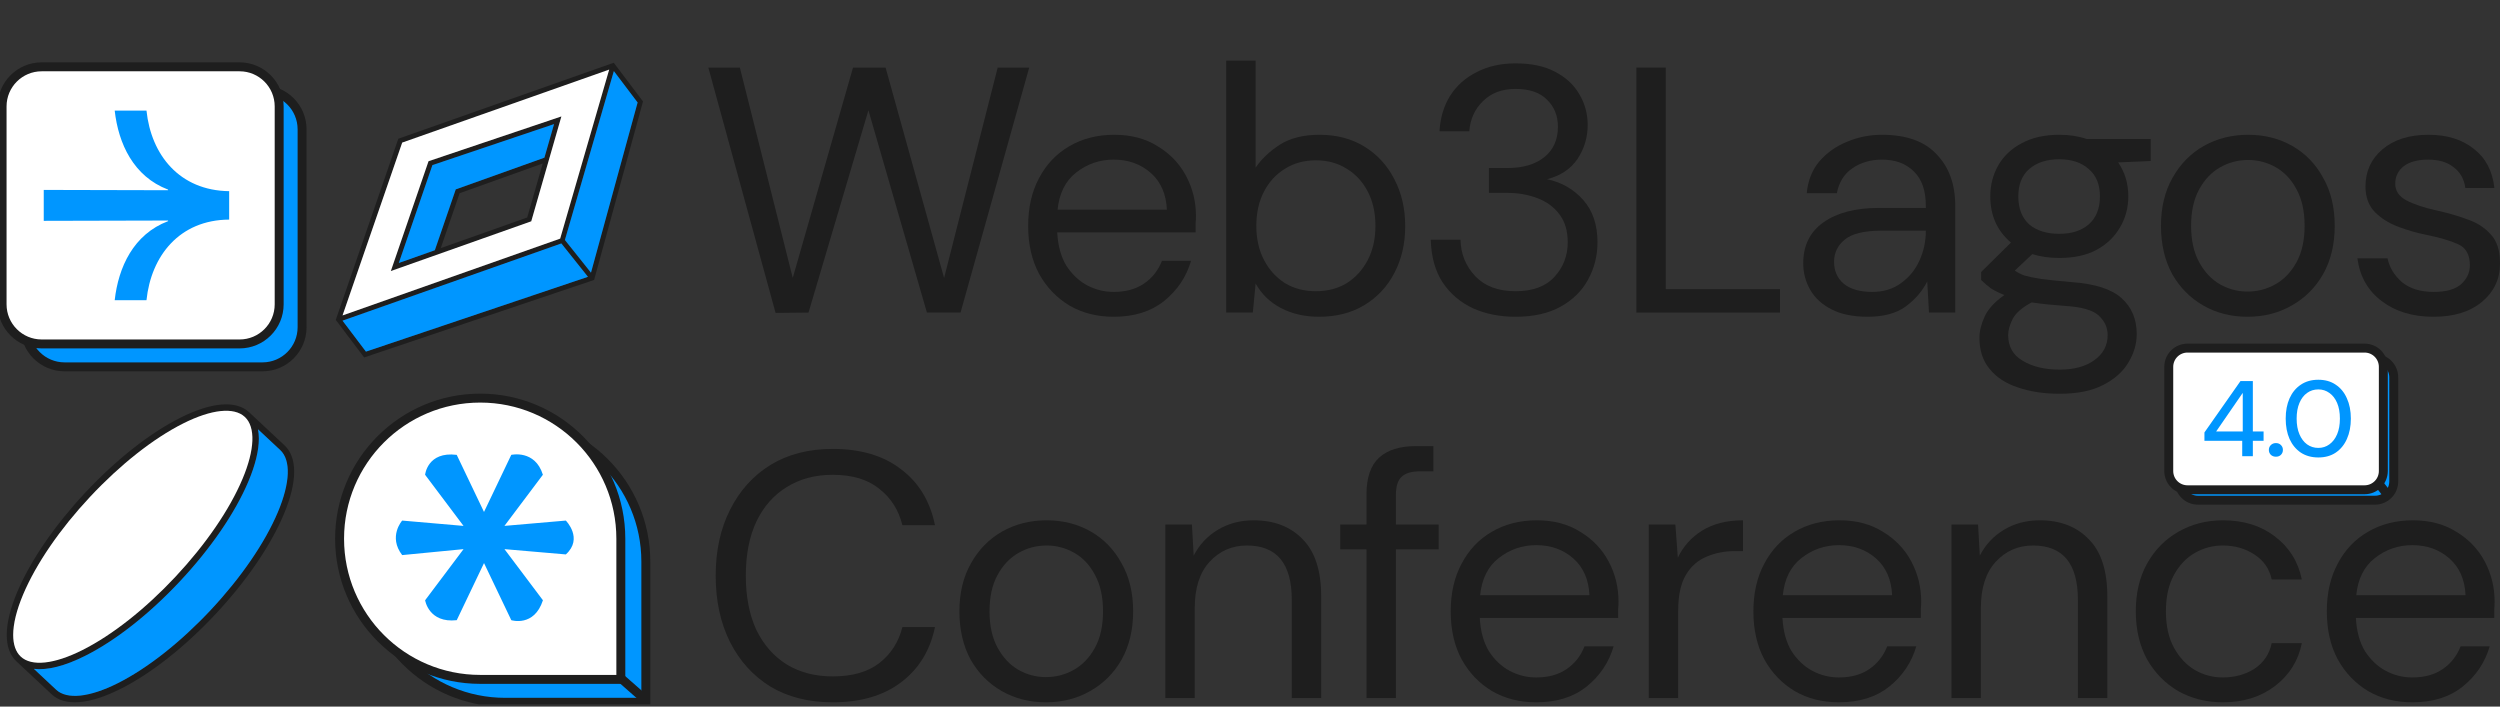 <svg width="559" height="158" viewBox="0 0 559 158" fill="none" xmlns="http://www.w3.org/2000/svg">
      <rect x="0" y="0" width="559" height="158" fill="#333333" stroke="none"/>
      <g clip-path="url(#clip0_2005_446)">
      <path d="M173.422 69.968L158.383 15.11H165.433L177.26 62.142L190.733 15.11H198.017L211.098 62.142L223.082 15.11H230.131L214.779 69.89H207.26L194.179 24.657L180.785 69.89L173.422 69.968Z" fill="#1E1E1E"/>
      <path d="M249.01 70.829C245.302 70.829 242.012 69.994 239.141 68.324C236.268 66.603 233.997 64.229 232.326 61.203C230.707 58.177 229.897 54.603 229.897 50.482C229.897 46.413 230.707 42.865 232.326 39.839C233.945 36.761 236.19 34.387 239.062 32.718C241.986 30.996 245.354 30.135 249.166 30.135C252.926 30.135 256.163 30.996 258.879 32.718C261.646 34.387 263.761 36.604 265.223 39.369C266.686 42.134 267.417 45.108 267.417 48.291C267.417 48.865 267.391 49.438 267.338 50.012C267.338 50.586 267.338 51.238 267.338 51.969H236.399C236.556 54.943 237.234 57.421 238.435 59.403C239.689 61.334 241.229 62.794 243.057 63.786C244.936 64.777 246.921 65.272 249.01 65.272C251.725 65.272 253.996 64.646 255.824 63.395C257.652 62.142 258.983 60.446 259.819 58.308H266.32C265.276 61.907 263.265 64.907 260.289 67.307C257.364 69.655 253.605 70.829 249.01 70.829ZM249.01 35.691C245.876 35.691 243.083 36.656 240.628 38.587C238.227 40.465 236.843 43.23 236.477 46.882H260.915C260.759 43.387 259.558 40.648 257.312 38.665C255.067 36.682 252.299 35.691 249.01 35.691Z" fill="#1E1E1E"/>
      <path d="M294.936 70.829C291.751 70.829 288.905 70.177 286.398 68.872C283.944 67.568 282.064 65.742 280.759 63.395L280.132 69.89H274.179V13.544H280.759V37.491C282.012 35.613 283.787 33.917 286.085 32.404C288.435 30.892 291.411 30.135 295.015 30.135C298.879 30.135 302.247 31.022 305.118 32.796C307.991 34.57 310.21 36.995 311.777 40.074C313.395 43.152 314.205 46.647 314.205 50.56C314.205 54.473 313.395 57.968 311.777 61.047C310.21 64.072 307.965 66.472 305.04 68.246C302.168 69.968 298.8 70.829 294.936 70.829ZM294.231 65.116C296.842 65.116 299.139 64.516 301.124 63.316C303.108 62.064 304.675 60.342 305.824 58.151C306.972 55.96 307.547 53.403 307.547 50.482C307.547 47.56 306.972 45.004 305.824 42.813C304.675 40.621 303.108 38.926 301.124 37.726C299.139 36.474 296.842 35.848 294.231 35.848C291.62 35.848 289.323 36.474 287.338 37.726C285.354 38.926 283.787 40.621 282.639 42.813C281.49 45.004 280.916 47.56 280.916 50.482C280.916 53.403 281.49 55.96 282.639 58.151C283.787 60.342 285.354 62.064 287.338 63.316C289.323 64.516 291.62 65.116 294.231 65.116Z" fill="#1E1E1E"/>
      <path d="M338.872 70.829C335.374 70.829 332.215 70.203 329.395 68.95C326.575 67.646 324.303 65.716 322.58 63.16C320.909 60.603 320.021 57.42 319.917 53.612H326.575C326.627 56.742 327.724 59.455 329.865 61.751C332.006 63.994 335.008 65.116 338.872 65.116C342.736 65.116 345.635 64.046 347.567 61.907C349.551 59.769 350.543 57.186 350.543 54.16C350.543 51.603 349.917 49.516 348.664 47.899C347.462 46.282 345.817 45.082 343.729 44.3C341.692 43.517 339.447 43.126 336.993 43.126H332.919V37.569H336.993C340.543 37.569 343.311 36.761 345.295 35.143C347.332 33.526 348.35 31.257 348.35 28.335C348.35 25.883 347.54 23.874 345.922 22.309C344.355 20.692 342.005 19.883 338.872 19.883C335.844 19.883 333.415 20.796 331.588 22.622C329.76 24.396 328.742 26.639 328.533 29.352H321.875C322.032 26.378 322.815 23.744 324.225 21.448C325.687 19.153 327.672 17.379 330.178 16.127C332.685 14.822 335.582 14.17 338.872 14.17C342.423 14.17 345.373 14.796 347.724 16.049C350.125 17.301 351.927 18.97 353.128 21.057C354.381 23.144 355.008 25.439 355.008 27.944C355.008 30.709 354.251 33.239 352.736 35.535C351.222 37.778 348.951 39.291 345.922 40.074C349.159 40.752 351.848 42.291 353.989 44.691C356.13 47.091 357.201 50.247 357.201 54.16C357.201 57.186 356.496 59.977 355.086 62.533C353.729 65.037 351.692 67.046 348.977 68.559C346.261 70.072 342.893 70.829 338.872 70.829Z" fill="#1E1E1E"/>
      <path d="M365.887 69.89V15.11H372.466V64.646H398.001V69.89H365.887Z" fill="#1E1E1E"/>
      <path d="M417.614 70.829C414.377 70.829 411.687 70.281 409.546 69.185C407.405 68.09 405.813 66.629 404.768 64.803C403.724 62.977 403.202 60.994 403.202 58.855C403.202 54.89 404.716 51.839 407.744 49.699C410.773 47.56 414.899 46.491 420.12 46.491H430.616V46.021C430.616 42.63 429.729 40.074 427.953 38.352C426.178 36.578 423.802 35.691 420.826 35.691C418.267 35.691 416.047 36.343 414.167 37.648C412.34 38.9 411.191 40.752 410.721 43.204H403.985C404.246 40.387 405.186 38.013 406.805 36.083C408.476 34.152 410.539 32.691 412.993 31.7C415.447 30.657 418.058 30.135 420.826 30.135C426.256 30.135 430.329 31.596 433.044 34.517C435.812 37.387 437.196 41.221 437.196 46.021V69.89H431.321L430.93 62.925C429.833 65.116 428.214 66.994 426.073 68.559C423.985 70.072 421.165 70.829 417.614 70.829ZM418.632 65.272C421.139 65.272 423.28 64.62 425.055 63.316C426.883 62.012 428.267 60.316 429.206 58.229C430.146 56.143 430.616 53.951 430.616 51.656V51.578H420.669C416.804 51.578 414.063 52.256 412.444 53.612C410.878 54.916 410.095 56.56 410.095 58.542C410.095 60.577 410.825 62.221 412.288 63.473C413.802 64.672 415.917 65.272 418.632 65.272Z" fill="#1E1E1E"/>
      <path d="M460.46 57.681C458.267 57.681 456.257 57.395 454.429 56.821L450.512 60.499C451.087 60.916 451.792 61.281 452.627 61.594C453.515 61.855 454.768 62.116 456.387 62.377C458.006 62.586 460.278 62.821 463.202 63.081C468.423 63.447 472.159 64.646 474.404 66.681C476.65 68.716 477.772 71.377 477.772 74.664C477.772 76.907 477.144 79.046 475.89 81.081C474.689 83.115 472.811 84.785 470.249 86.089C467.743 87.393 464.507 88.045 460.538 88.045C457.04 88.045 453.933 87.576 451.218 86.637C448.502 85.75 446.387 84.367 444.873 82.489C443.359 80.663 442.602 78.342 442.602 75.524C442.602 74.064 442.993 72.472 443.776 70.751C444.559 69.081 446.022 67.49 448.163 65.977C447.014 65.507 446.022 65.012 445.186 64.49C444.403 63.916 443.672 63.29 442.993 62.612V60.812L449.651 54.238C446.57 51.63 445.029 48.187 445.029 43.908C445.029 41.352 445.63 39.03 446.831 36.943C448.032 34.856 449.781 33.213 452.079 32.013C454.377 30.761 457.17 30.135 460.46 30.135C462.706 30.135 464.742 30.448 466.569 31.074H480.903V36.004L473.617 36.317C475.136 38.508 475.89 41.039 475.89 43.908C475.89 46.465 475.266 48.786 474.013 50.873C472.811 52.96 471.06 54.63 468.763 55.882C466.518 57.081 463.75 57.681 460.46 57.681ZM460.46 52.282C463.228 52.282 465.421 51.578 467.04 50.169C468.712 48.708 469.546 46.621 469.546 43.908C469.546 41.248 468.712 39.213 467.04 37.804C465.421 36.343 463.228 35.613 460.46 35.613C457.641 35.613 455.395 36.343 453.724 37.804C452.105 39.213 451.296 41.248 451.296 43.908C451.296 46.621 452.105 48.708 453.724 50.169C455.395 51.578 457.641 52.282 460.46 52.282ZM449.024 74.898C449.024 77.507 450.121 79.437 452.314 80.689C454.507 81.994 457.249 82.645 460.538 82.645C463.776 82.645 466.36 81.942 468.293 80.533C470.277 79.124 471.269 77.246 471.269 74.898C471.269 73.229 470.589 71.768 469.234 70.516C467.873 69.316 465.369 68.611 461.713 68.403C458.841 68.194 456.361 67.933 454.272 67.621C452.131 68.768 450.722 69.994 450.043 71.299C449.364 72.655 449.024 73.855 449.024 74.898Z" fill="#1E1E1E"/>
      <path d="M502.541 70.829C498.884 70.829 495.595 69.994 492.67 68.324C489.744 66.655 487.425 64.307 485.701 61.281C484.029 58.203 483.195 54.603 483.195 50.482C483.195 46.36 484.057 42.787 485.776 39.761C487.499 36.682 489.824 34.309 492.749 32.639C495.726 30.97 499.042 30.135 502.695 30.135C506.351 30.135 509.64 30.97 512.566 32.639C515.491 34.309 517.788 36.682 519.46 39.761C521.184 42.787 522.045 46.36 522.045 50.482C522.045 54.603 521.184 58.203 519.46 61.281C517.736 64.307 515.384 66.655 512.407 68.324C509.486 69.994 506.193 70.829 502.541 70.829ZM502.541 65.194C504.786 65.194 506.873 64.646 508.806 63.551C510.74 62.455 512.305 60.812 513.507 58.621C514.708 56.43 515.309 53.716 515.309 50.482C515.309 47.247 514.708 44.534 513.507 42.343C512.356 40.152 510.819 38.508 508.886 37.413C506.952 36.317 504.889 35.77 502.695 35.77C500.449 35.77 498.362 36.317 496.429 37.413C494.501 38.508 492.931 40.152 491.729 42.343C490.532 44.534 489.931 47.247 489.931 50.482C489.931 53.716 490.532 56.43 491.729 58.621C492.931 60.812 494.473 62.455 496.35 63.551C498.283 64.646 500.347 65.194 502.541 65.194Z" fill="#1E1E1E"/>
      <path d="M544.116 70.829C539.467 70.829 535.606 69.655 532.522 67.307C529.443 64.959 527.64 61.777 527.118 57.76H533.854C534.273 59.795 535.345 61.568 537.068 63.081C538.843 64.542 541.219 65.272 544.196 65.272C546.963 65.272 548.998 64.698 550.303 63.551C551.612 62.351 552.264 60.942 552.264 59.325C552.264 56.977 551.402 55.412 549.678 54.63C548.006 53.847 545.63 53.142 542.551 52.517C540.46 52.099 538.373 51.499 536.281 50.717C534.194 49.934 532.447 48.839 531.036 47.43C529.624 45.969 528.921 44.065 528.921 41.717C528.921 38.326 530.174 35.561 532.68 33.422C535.238 31.231 538.685 30.135 543.022 30.135C547.144 30.135 550.512 31.178 553.126 33.265C555.786 35.3 557.327 38.222 557.747 42.03H551.244C550.983 40.048 550.121 38.508 548.658 37.413C547.251 36.265 545.342 35.691 542.943 35.691C540.59 35.691 538.764 36.187 537.46 37.178C536.207 38.169 535.578 39.474 535.578 41.091C535.578 42.656 536.388 43.882 538.005 44.769C539.677 45.656 541.922 46.413 544.741 47.039C547.144 47.56 549.418 48.213 551.556 48.995C553.75 49.725 555.525 50.847 556.885 52.36C558.292 53.821 559 55.96 559 58.777C559.051 62.273 557.719 65.168 555.003 67.464C552.338 69.707 548.71 70.829 544.116 70.829Z" fill="#1E1E1E"/>
      <path d="M186.19 157.034C180.811 157.034 176.164 155.86 172.248 153.513C168.384 151.113 165.381 147.8 163.24 143.574C161.099 139.296 160.028 134.339 160.028 128.705C160.028 123.123 161.099 118.218 163.24 113.993C165.381 109.715 168.384 106.376 172.248 103.976C176.164 101.576 180.811 100.376 186.19 100.376C192.456 100.376 197.547 101.889 201.464 104.915C205.432 107.888 207.965 112.062 209.061 117.436H201.777C200.942 114.045 199.218 111.332 196.607 109.297C194.049 107.21 190.576 106.167 186.19 106.167C182.273 106.167 178.853 107.08 175.929 108.906C173.005 110.679 170.733 113.262 169.114 116.653C167.548 119.992 166.765 124.01 166.765 128.705C166.765 133.4 167.548 137.444 169.114 140.835C170.733 144.174 173.005 146.756 175.929 148.582C178.853 150.356 182.273 151.243 186.19 151.243C190.576 151.243 194.049 150.252 196.607 148.269C199.218 146.235 200.942 143.548 201.777 140.209H209.061C207.965 145.478 205.432 149.6 201.464 152.573C197.547 155.547 192.456 157.034 186.19 157.034Z" fill="#1E1E1E"/>
      <path d="M233.87 157.034C230.215 157.034 226.925 156.199 224.001 154.53C221.076 152.86 218.753 150.513 217.03 147.487C215.359 144.408 214.523 140.809 214.523 136.687C214.523 132.566 215.385 128.992 217.108 125.966C218.831 122.888 221.155 120.514 224.079 118.844C227.056 117.175 230.372 116.34 234.027 116.34C237.682 116.34 240.972 117.175 243.896 118.844C246.82 120.514 249.118 122.888 250.789 125.966C252.512 128.992 253.373 132.566 253.373 136.687C253.373 140.809 252.512 144.408 250.789 147.487C249.065 150.513 246.716 152.86 243.74 154.53C240.815 156.199 237.525 157.034 233.87 157.034ZM233.87 151.4C236.115 151.4 238.204 150.852 240.136 149.756C242.068 148.66 243.635 147.017 244.836 144.826C246.037 142.635 246.637 139.922 246.637 136.687C246.637 133.452 246.037 130.74 244.836 128.549C243.687 126.357 242.147 124.714 240.215 123.618C238.282 122.523 236.22 121.975 234.027 121.975C231.781 121.975 229.692 122.523 227.761 123.618C225.828 124.714 224.262 126.357 223.061 128.549C221.86 130.74 221.259 133.452 221.259 136.687C221.259 139.922 221.86 142.635 223.061 144.826C224.262 147.017 225.802 148.66 227.682 149.756C229.614 150.852 231.677 151.4 233.87 151.4Z" fill="#1E1E1E"/>
      <path d="M260.564 156.095V117.28H266.517L266.908 124.244C268.162 121.792 269.963 119.862 272.313 118.453C274.663 117.045 277.326 116.34 280.302 116.34C284.898 116.34 288.553 117.749 291.268 120.566C294.036 123.331 295.419 127.609 295.419 133.4V156.095H288.84V134.105C288.84 126.018 285.498 121.975 278.814 121.975C275.472 121.975 272.678 123.201 270.433 125.653C268.24 128.053 267.143 131.496 267.143 135.983V156.095H260.564Z" fill="#1E1E1E"/>
      <path d="M305.545 156.095V122.835H299.67V117.279H305.545V110.549C305.545 106.793 306.484 104.054 308.364 102.332C310.244 100.61 312.986 99.749 316.589 99.749H320.505V105.384H317.607C315.622 105.384 314.213 105.802 313.377 106.637C312.542 107.419 312.124 108.775 312.124 110.706V117.279H321.68V122.835H312.124V156.095H305.545Z" fill="#1E1E1E"/>
      <path d="M343.493 157.034C339.785 157.034 336.495 156.199 333.623 154.53C330.752 152.808 328.48 150.434 326.809 147.409C325.19 144.382 324.381 140.809 324.381 136.687C324.381 132.618 325.19 129.07 326.809 126.044C328.428 122.966 330.673 120.592 333.545 118.923C336.469 117.201 339.837 116.34 343.65 116.34C347.409 116.34 350.647 117.201 353.362 118.923C356.13 120.592 358.245 122.809 359.706 125.574C361.169 128.34 361.9 131.314 361.9 134.496C361.9 135.07 361.873 135.644 361.821 136.218C361.821 136.791 361.821 137.444 361.821 138.174H330.882C331.039 141.148 331.717 143.626 332.919 145.608C334.172 147.539 335.712 149 337.54 149.991C339.42 150.982 341.404 151.478 343.493 151.478C346.208 151.478 348.48 150.852 350.307 149.6C352.135 148.347 353.467 146.652 354.302 144.513H360.803C359.759 148.113 357.749 151.113 354.772 153.513C351.848 155.86 348.088 157.034 343.493 157.034ZM343.493 121.896C340.359 121.896 337.566 122.862 335.112 124.792C332.709 126.67 331.326 129.435 330.96 133.087H355.398C355.242 129.592 354.041 126.853 351.796 124.871C349.55 122.888 346.782 121.896 343.493 121.896Z" fill="#1E1E1E"/>
      <path d="M368.662 156.095V117.28H374.615L375.163 124.714C376.365 122.157 378.192 120.123 380.647 118.61C383.101 117.097 386.129 116.34 389.733 116.34V123.227H387.931C385.633 123.227 383.518 123.644 381.586 124.479C379.654 125.262 378.114 126.618 376.965 128.549C375.816 130.479 375.242 133.139 375.242 136.531V156.095H368.662Z" fill="#1E1E1E"/>
      <path d="M411.172 157.034C407.465 157.034 404.175 156.199 401.303 154.53C398.431 152.808 396.16 150.434 394.488 147.409C392.87 144.382 392.061 140.809 392.061 136.687C392.061 132.618 392.87 129.07 394.488 126.044C396.107 122.966 398.353 120.592 401.225 118.923C404.149 117.201 407.517 116.34 411.329 116.34C415.089 116.34 418.327 117.201 421.042 118.923C423.809 120.592 425.924 122.809 427.387 125.574C428.848 128.34 429.58 131.314 429.58 134.496C429.58 135.07 429.554 135.644 429.501 136.218C429.501 136.791 429.501 137.444 429.501 138.174H398.562C398.718 141.148 399.397 143.626 400.598 145.608C401.851 147.539 403.392 149 405.219 149.991C407.1 150.982 409.084 151.478 411.172 151.478C413.888 151.478 416.16 150.852 417.987 149.6C419.814 148.347 421.146 146.652 421.982 144.513H428.483C427.439 148.113 425.428 151.113 422.452 153.513C419.527 155.86 415.768 157.034 411.172 157.034ZM411.172 121.896C408.04 121.896 405.245 122.862 402.791 124.792C400.389 126.67 399.006 129.435 398.64 133.087H423.079C422.922 129.592 421.721 126.853 419.475 124.871C417.23 122.888 414.462 121.896 411.172 121.896Z" fill="#1E1E1E"/>
      <path d="M436.342 156.095V117.28H442.295L442.686 124.244C443.94 121.792 445.741 119.862 448.091 118.453C450.441 117.045 453.104 116.34 456.081 116.34C460.676 116.34 464.331 117.749 467.044 120.566C469.816 123.331 471.2 127.609 471.2 133.4V156.095H464.618V134.105C464.618 126.018 461.276 121.975 454.593 121.975C451.25 121.975 448.457 123.201 446.211 125.653C444.018 128.053 442.922 131.496 442.922 135.983V156.095H436.342Z" fill="#1E1E1E"/>
      <path d="M497.067 157.034C493.359 157.034 490.019 156.199 487.043 154.53C484.117 152.808 481.793 150.434 480.069 147.409C478.397 144.33 477.563 140.756 477.563 136.687C477.563 132.618 478.397 129.07 480.069 126.044C481.793 122.966 484.117 120.592 487.043 118.923C490.019 117.201 493.359 116.34 497.067 116.34C501.661 116.34 505.527 117.54 508.657 119.94C511.844 122.34 513.856 125.548 514.69 129.566H507.954C507.432 127.166 506.151 125.314 504.115 124.01C502.08 122.653 499.704 121.975 496.988 121.975C494.794 121.975 492.73 122.523 490.802 123.618C488.869 124.714 487.304 126.357 486.102 128.549C484.9 130.74 484.299 133.452 484.299 136.687C484.299 139.922 484.9 142.635 486.102 144.826C487.304 147.017 488.869 148.687 490.802 149.834C492.73 150.93 494.794 151.478 496.988 151.478C499.704 151.478 502.08 150.826 504.115 149.521C506.151 148.165 507.432 146.261 507.954 143.809H514.69C513.907 147.722 511.923 150.904 508.737 153.356C505.55 155.808 501.661 157.034 497.067 157.034Z" fill="#1E1E1E"/>
      <path d="M539.389 157.034C535.681 157.034 532.392 156.199 529.518 154.53C526.648 152.808 524.375 150.434 522.707 147.409C521.086 144.382 520.275 140.809 520.275 136.687C520.275 132.618 521.086 129.07 522.707 126.044C524.323 122.966 526.569 120.592 529.443 118.923C532.364 117.201 535.732 116.34 539.547 116.34C543.306 116.34 546.544 117.201 549.26 118.923C552.027 120.592 554.141 122.809 555.604 125.574C557.062 128.34 557.794 131.314 557.794 134.496C557.794 135.07 557.77 135.644 557.719 136.218C557.719 136.791 557.719 137.444 557.719 138.174H526.778C526.932 141.148 527.612 143.626 528.814 145.608C530.067 147.539 531.609 149 533.435 149.991C535.317 150.982 537.302 151.478 539.389 151.478C542.104 151.478 544.378 150.852 546.204 149.6C548.03 148.347 549.362 146.652 550.196 144.513H556.699C555.655 148.113 553.643 151.113 550.666 153.513C547.746 155.86 543.982 157.034 539.389 157.034ZM539.389 121.896C536.253 121.896 533.463 122.862 531.008 124.792C528.605 126.67 527.221 129.435 526.858 133.087H551.295C551.137 129.592 549.935 126.853 547.69 124.871C545.444 122.888 542.677 121.896 539.389 121.896Z" fill="#1E1E1E"/>
      <path d="M58.695 20.067H14.441C9.553 20.067 5.59 24.03 5.59 28.919V73.177C5.59 78.065 9.553 82.028 14.441 82.028H58.695C63.583 82.028 67.546 78.065 67.546 73.177V28.919C67.546 24.03 63.583 20.067 58.695 20.067Z" fill="#0096FF" stroke="#1E1E1E" stroke-width="2"/>
      <path d="M53.571 14.942H9.317C4.428 14.942 0.466 18.905 0.466 23.794V68.052C0.466 72.941 4.428 76.904 9.317 76.904H53.571C58.459 76.904 62.422 72.941 62.422 68.052V23.794C62.422 18.905 58.459 14.942 53.571 14.942Z" fill="white" stroke="#1E1E1E" stroke-width="2"/>
      <path d="M25.648 67.12H32.754C33.788 57.203 40.135 49.17 51.241 49.101V42.745C40.135 42.605 33.788 34.643 32.754 24.726H25.648C26.476 32.129 29.857 39.462 37.583 42.396V42.535L9.782 42.466V49.38L37.583 49.31V49.45C29.857 52.383 26.476 59.717 25.648 67.12Z" fill="#0096FF"/>
      <path d="M95.821 36.047L87.391 60.607L118.79 49.484L125.528 26.032L95.821 36.047ZM117.883 48.63L98.553 55.478L102.773 43.2L121.353 36.554L117.883 48.63ZM101.91 42.339L97.231 55.944L89.175 58.798L96.69 36.908L123.889 27.739L121.732 35.246L101.91 42.339Z" fill="#1E1E1E"/>
      <path d="M89.064 31.018L75.077 71.531L81.424 79.925L132.845 62.596L143.778 22.686L137.235 14.027L89.064 31.018ZM81.823 78.624L76.586 71.7L125.515 54.43L131.467 61.894L81.823 78.624ZM125.246 53.357L76.59 70.528L89.932 31.88L136.206 15.562L125.246 53.357ZM142.566 22.92L132.136 60.978L126.305 53.665L137.25 15.894L142.566 22.92Z" fill="#1E1E1E"/>
      <path d="M131.467 61.894L81.822 78.624L76.586 71.7L125.515 54.432L131.467 61.894Z" fill="#0096FF"/>
      <path d="M137.258 15.892L142.57 22.918L132.143 60.973L126.312 53.661L137.258 15.892Z" fill="#0096FF"/>
      <path d="M89.933 31.883L76.592 70.531L125.256 53.355L136.214 15.56L89.933 31.883ZM118.789 49.484L87.39 60.606L95.82 36.046L125.527 26.032L118.789 49.484Z" fill="white"/>
      <path d="M123.887 27.748L121.73 35.255L101.907 42.347L97.229 55.953L89.173 58.806L96.688 36.917L123.887 27.748Z" fill="#0096FF"/>
      <path d="M144.408 125.588V157.034H112.964C95.601 157.034 81.52 142.952 81.52 125.588C81.52 108.223 95.601 94.141 112.964 94.141C130.327 94.141 144.408 108.223 144.408 125.588Z" fill="#0096FF" stroke="#1E1E1E" stroke-width="2" stroke-miterlimit="10"/>
      <path d="M138.818 120.463V151.91H107.374C90.011 151.91 75.931 137.828 75.931 120.463C75.931 103.098 90.011 89.016 107.374 89.016C124.737 89.016 138.818 103.098 138.818 120.463Z" fill="white" stroke="#1E1E1E" stroke-width="2" stroke-miterlimit="10"/>
      <path d="M138.585 151.444L144.408 156.568" stroke="#1E1E1E" stroke-width="2"/>
      <path d="M126.517 116.4L112.794 117.587L121.389 106.156C119.636 100.483 114.322 101.706 114.322 101.706L108.222 114.472L102.123 101.706C95.56 100.888 95.052 106.161 95.052 106.161L103.646 117.591L89.927 116.4C89.927 116.4 86.736 119.983 89.927 124.118L103.651 122.787L95.056 134.218C95.056 134.218 95.865 139.374 102.127 138.673L108.227 125.902L114.327 138.673C114.327 138.673 119.438 140.278 121.397 134.218L112.799 122.787L126.522 123.97C130.491 120.387 126.517 116.4 126.517 116.4Z" fill="#0096FF"/>
      <path d="M40.317 93.412C33.516 96.827 25.98 102.756 19.101 110.111C12.222 117.466 6.801 125.378 3.845 132.39C0.798 139.623 0.728 145.115 3.641 147.851L11.555 155.255C14.478 157.993 19.951 157.56 26.967 154.031C33.767 150.617 41.303 144.687 48.184 137.331C55.065 129.977 60.483 122.067 63.439 115.052C64.998 111.355 65.777 108.115 65.777 105.463C65.777 102.927 65.063 100.93 63.633 99.593L55.72 92.187C52.804 89.458 47.331 89.89 40.317 93.412ZM62.666 100.642C65.085 102.907 64.891 107.958 62.132 114.504C59.239 121.365 53.918 129.128 47.149 136.362C40.381 143.597 32.987 149.42 26.341 152.762C19.992 155.949 14.964 156.477 12.544 154.212L7.568 149.555C10.555 149.916 14.482 148.942 19.068 146.633C25.87 143.218 33.404 137.287 40.285 129.932C47.166 122.577 52.584 114.667 55.54 107.652C57.099 103.958 57.878 100.716 57.878 98.063C57.881 97.365 57.819 96.667 57.693 95.98L62.666 100.642ZM54.753 93.236C57.172 95.501 56.978 100.552 54.218 107.098C51.325 113.961 46.005 121.722 39.236 128.956C32.467 136.191 25.076 142.014 18.428 145.356C12.079 148.543 7.052 149.071 4.633 146.808C3.507 145.755 2.948 144.101 2.948 141.973C2.948 139.525 3.69 136.448 5.165 132.945C8.058 126.084 13.379 118.32 20.147 111.086C26.916 103.851 34.309 98.028 40.956 94.687C47.309 91.5 52.333 90.971 54.753 93.236Z" fill="#1E1E1E"/>
      <path d="M54.753 93.236C57.173 95.501 56.979 100.552 54.219 107.098C51.326 113.961 46.005 121.722 39.237 128.956C32.468 136.191 25.077 142.014 18.428 145.356C12.079 148.543 7.053 149.071 4.633 146.808C3.507 145.755 2.948 144.101 2.948 141.973C2.948 139.525 3.691 136.448 5.166 132.945C8.059 126.084 13.379 118.32 20.148 111.086C26.917 103.851 34.31 98.028 40.956 94.687C47.309 91.5 52.334 90.971 54.753 93.236Z" fill="white"/>
      <path d="M57.687 95.982L62.667 100.642C65.086 102.906 64.892 107.958 62.132 114.504C59.239 121.364 53.919 129.128 47.15 136.362C40.381 143.597 32.988 149.42 26.342 152.762C19.993 155.949 14.964 156.477 12.545 154.212L7.569 149.555C10.556 149.916 14.483 148.942 19.069 146.633C25.871 143.218 33.404 137.287 40.285 129.931C47.166 122.577 52.585 114.667 55.541 107.652C57.099 103.957 57.879 100.715 57.879 98.063C57.88 97.365 57.816 96.668 57.687 95.982Z" fill="#0096FF"/>
      <path d="M531.05 80.165H491.454C489.139 80.165 487.262 82.042 487.262 84.358V107.651C487.262 109.967 489.139 111.844 491.454 111.844H531.05C533.366 111.844 535.243 109.967 535.243 107.651V84.358C535.243 82.042 533.366 80.165 531.05 80.165Z" fill="#0096FF" stroke="#1E1E1E" stroke-width="2"/>
      <path d="M531.516 107.651L534.078 110.912" stroke="#1E1E1E" stroke-width="2"/>
      <path d="M489.125 77.835H528.721C531.036 77.835 532.913 79.713 532.913 82.028V105.322C532.913 107.638 531.036 109.515 528.721 109.515H489.125C486.81 109.515 484.933 107.638 484.933 105.322V82.028C484.933 79.713 486.81 77.835 489.125 77.835Z" fill="white" stroke="#1E1E1E" stroke-width="2"/>
      <path d="M501.36 102V98.568H492.912V96.696L500.976 85.2H503.736V96.48H506.136V98.568H503.736V102H501.36ZM495.528 96.48H501.48V87.84L495.528 96.48ZM508.9 102.12C508.436 102.12 508.052 101.976 507.748 101.688C507.46 101.384 507.316 101.024 507.316 100.608C507.316 100.176 507.46 99.816 507.748 99.528C508.052 99.224 508.436 99.072 508.9 99.072C509.364 99.072 509.74 99.224 510.028 99.528C510.316 99.816 510.46 100.176 510.46 100.608C510.46 101.024 510.316 101.384 510.028 101.688C509.74 101.976 509.364 102.12 508.9 102.12ZM518.378 102.288C516.874 102.288 515.57 101.928 514.466 101.208C513.378 100.472 512.538 99.456 511.946 98.16C511.37 96.848 511.082 95.328 511.082 93.6C511.082 91.872 511.37 90.36 511.946 89.064C512.538 87.752 513.378 86.736 514.466 86.016C515.554 85.28 516.858 84.912 518.378 84.912C519.898 84.912 521.194 85.28 522.266 86.016C523.354 86.736 524.186 87.752 524.762 89.064C525.354 90.36 525.65 91.872 525.65 93.6C525.65 95.328 525.354 96.848 524.762 98.16C524.186 99.456 523.354 100.472 522.266 101.208C521.194 101.928 519.898 102.288 518.378 102.288ZM518.378 100.152C519.306 100.152 520.13 99.888 520.85 99.36C521.586 98.832 522.162 98.08 522.578 97.104C522.994 96.128 523.202 94.96 523.202 93.6C523.202 92.24 522.994 91.072 522.578 90.096C522.162 89.12 521.586 88.376 520.85 87.864C520.13 87.336 519.306 87.072 518.378 87.072C517.434 87.072 516.594 87.336 515.858 87.864C515.138 88.376 514.57 89.12 514.154 90.096C513.738 91.072 513.53 92.24 513.53 93.6C513.53 94.96 513.738 96.128 514.154 97.104C514.57 98.08 515.138 98.832 515.858 99.36C516.594 99.888 517.434 100.152 518.378 100.152Z" fill="#0096FF"/>
      </g>
      <defs>
      <clipPath id="clip0_2005_446">
      <rect width="559" height="157" fill="white" transform="translate(0 0.5)"/>
      </clipPath>
      </defs>
      </svg>